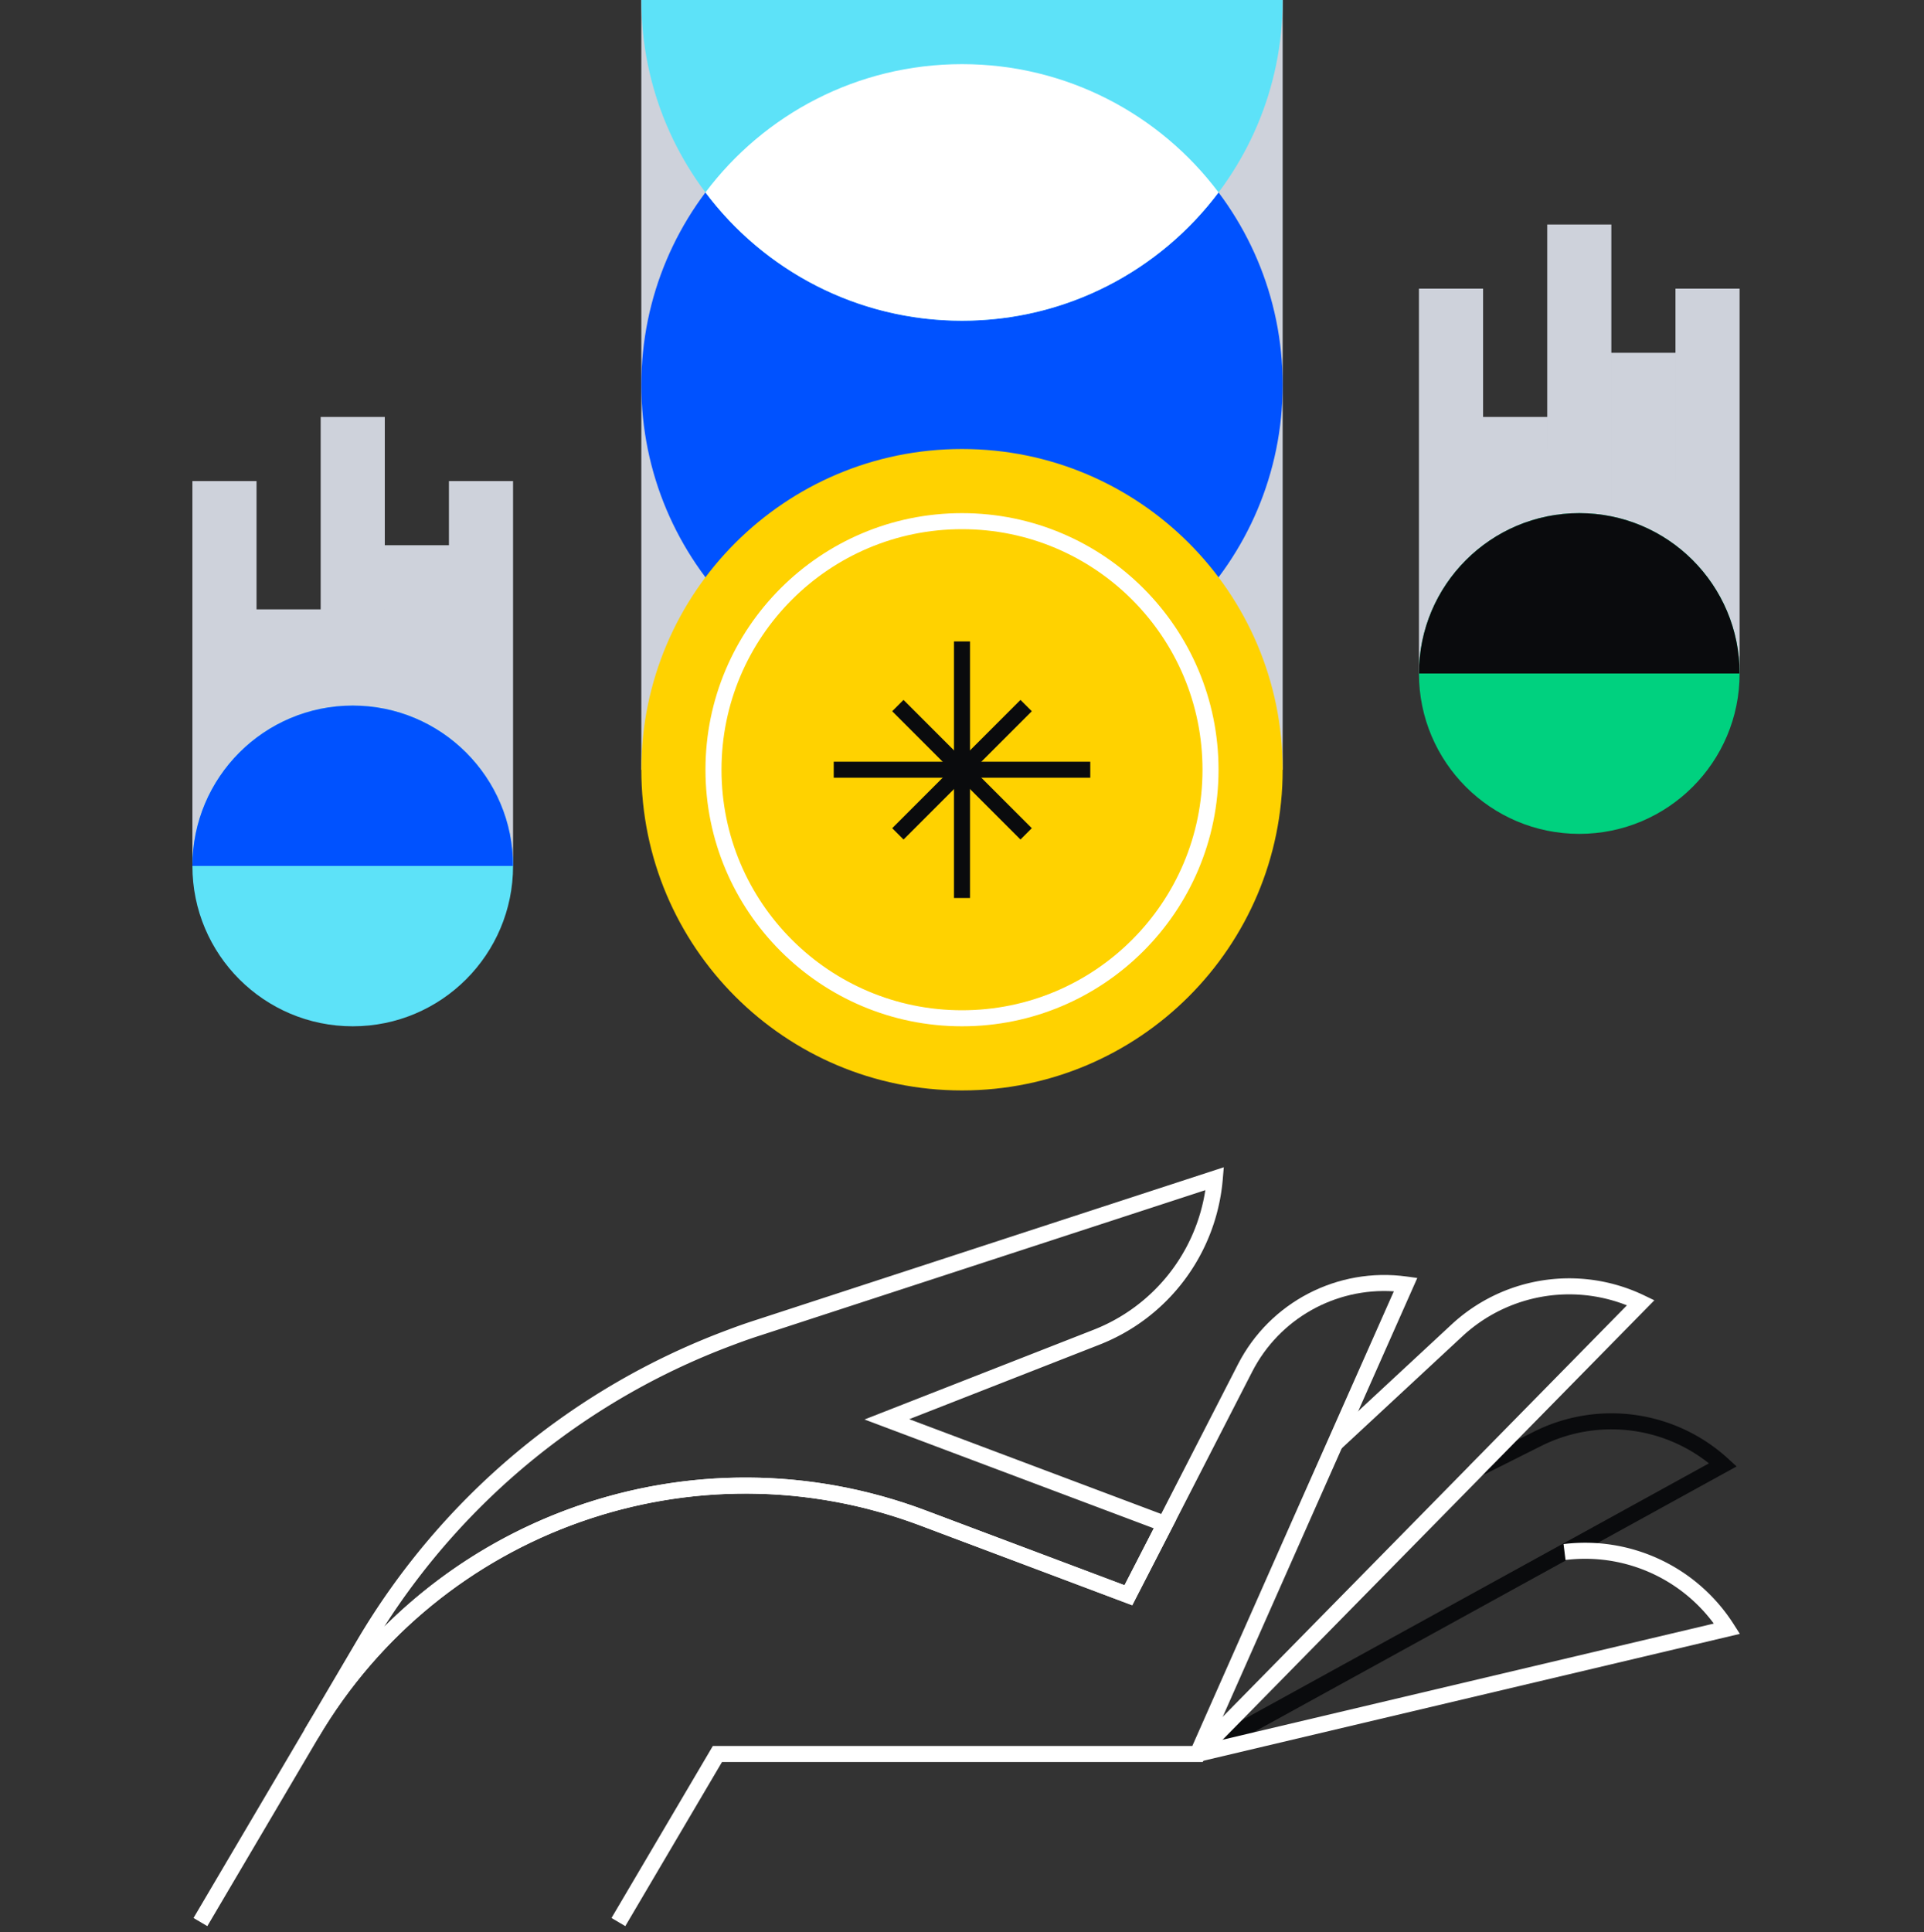 <svg xmlns="http://www.w3.org/2000/svg" fill="none" viewBox="0 0 240 241"><rect x="0" y="0" width="240" height="241" fill="#333333" stroke="none"/><path fill="#CED2DB" d="M80 0h80v96H80V0z"/>
<path fill="#0052FF" d="M160 48c0 22.091-17.909 40-40 40S80 70.091 80 48 97.909 8 120 8s40 17.909 40 40z"/>
<path fill="#5DE2F8" fill-rule="evenodd" d="M120 40c22.091 0 40-17.909 40-40H80c0 22.091 17.909 40 40 40z" clip-rule="evenodd"/>
<path fill="#FFD200" d="M160 96c0 22.091-17.909 40-40 40s-40-17.909-40-40 17.909-40 40-40 40 17.909 40 40z"/>
<path fill="#0A0B0D" fill-rule="evenodd" d="m192.462 180.237-7.704 3.857-.896-1.788 7.721-3.866a21.556 21.556 0 0 1 24.014 3.514l1.024.941-20.989 11.551-2.89 1.59-42.9 23.6-.964-1.752 42.9-23.6 2.89-1.59 18.504-10.184a19.559 19.559 0 0 0-20.71-2.273z" clip-rule="evenodd"/>
<path fill="#fff" fill-rule="evenodd" d="M213.778 202.493a19.977 19.977 0 0 0-18.495-7.931l-.246-1.984a21.979 21.979 0 0 1 21.236 10.015l.756 1.186-67.429 15.944-.46-1.946 64.638-15.284z" clip-rule="evenodd"/>
<path fill="#fff" fill-rule="evenodd" d="M182.42 166.663s.001 0 0 0l-15.199 14.11-1.361-1.466 15.2-14.11a21.587 21.587 0 0 1 24.044-3.628l1.259.605-19.921 20.278-1.132 1.148v.009l-35.226 35.842-1.427-1.402 34.653-35.258v-.011l1.707-1.731 17.924-18.245a19.587 19.587 0 0 0-20.521 3.859zm-29.764-21.082-.129 1.504a24.359 24.359 0 0 1-4.745 12.513 24.325 24.325 0 0 1-10.637 8.113l-23.724 9.29 33.302 12.528-5.491 10.681-26.493-9.964c-28.128-10.576-59.777.594-75.035 26.481l-.012.02-1.723-1.014 6.58-11.171a90.108 90.108 0 0 1 46.228-38.698 69.17 69.17 0 0 1 3.434-1.205l58.445-19.078zM47.927 202.884c17.364-17.3 43.666-23.477 67.515-14.51l24.826 9.336 3.65-7.099-36.078-13.572 28.576-11.19a22.334 22.334 0 0 0 13.936-17.412l-55.523 18.124a66.703 66.703 0 0 0-3.34 1.173l-.01.004a88.086 88.086 0 0 0-43.552 35.146z" clip-rule="evenodd"/>
<path fill="#fff" fill-rule="evenodd" d="m156.21 171.057-9.99 19.47-4.978 9.683-26.494-9.964c-28.125-10.569-59.783.6-75.046 26.502l-13.84 23.48-1.723-1.016 13.84-23.48c15.756-26.738 48.438-38.269 77.473-27.358l24.826 9.336 4.162-8.096 9.99-19.47c3.975-7.739 12.417-12.122 21.047-10.935l1.316.182-9.339 21.054-4.15 9.35-10.239 23.11-3.034 6.855h-59.97l-12.06 20.468-1.722-1.016 12.64-21.452h59.81l2.507-5.665 10.24-23.11 4.15-9.35 8.241-18.58c-7.314-.473-14.277 3.421-17.657 10.002zM87.997 24C95.295 14.284 106.913 8 120 8s24.705 6.284 32.003 16c-7.298 9.716-18.916 16-32.003 16s-24.705-6.284-32.003-16zM120 126c16.569 0 30-13.431 30-30 0-16.569-13.431-30-30-30-16.569 0-30 13.431-30 30 0 16.569 13.431 30 30 30zm0 2c17.673 0 32-14.327 32-32 0-17.673-14.327-32-32-32-17.673 0-32 14.327-32 32 0 17.673 14.327 32 32 32z" clip-rule="evenodd"/>
<path fill="#0A0B0D" fill-rule="evenodd" d="M119 112V80h2v32h-2z" clip-rule="evenodd"/><path fill="#0A0B0D" fill-rule="evenodd" d="M104 95h32v2h-32v-2z" clip-rule="evenodd"/><path fill="#0A0B0D" fill-rule="evenodd" d="m111.293 103.293 16-16 1.414 1.414-15.999 16-1.415-1.414z" clip-rule="evenodd"/>
<path fill="#0A0B0D" fill-rule="evenodd" d="m112.707 87.293 16 16-1.414 1.414-16-16 1.414-1.414z" clip-rule="evenodd"/><path fill="#CED2DB" d="M24 60h8v48h-8V60zm8 16h8v32h-8V76zm8-24h8v56h-8V52zm8 16h8v40h-8V68zm8-8h8v48h-8V60zm121-24h8v48h-8V36zm8 16h8v32h-8V52zm8-24h8v56h-8V28zm8 16h8v40h-8V44zm8-8h8v48h-8V36z"/>
<path fill="#5DE2F8" d="M64 108c0 11.046-8.954 20-20 20s-20-8.954-20-20 8.954-20 20-20 20 8.954 20 20z"/>
<path fill="#00D17F" d="M217 84c0 11.046-8.954 20-20 20s-20-8.954-20-20 8.954-20 20-20 20 8.954 20 20z"/><path fill="#0052FF" fill-rule="evenodd" d="M44 88c-11.046 0-20 8.954-20 20h40c0-11.046-8.954-20-20-20z" clip-rule="evenodd"/>
<path fill="#0A0B0D" fill-rule="evenodd" d="M197 64c-11.046 0-20 8.954-20 20h40c0-11.046-8.954-20-20-20z" clip-rule="evenodd"/>
</svg>